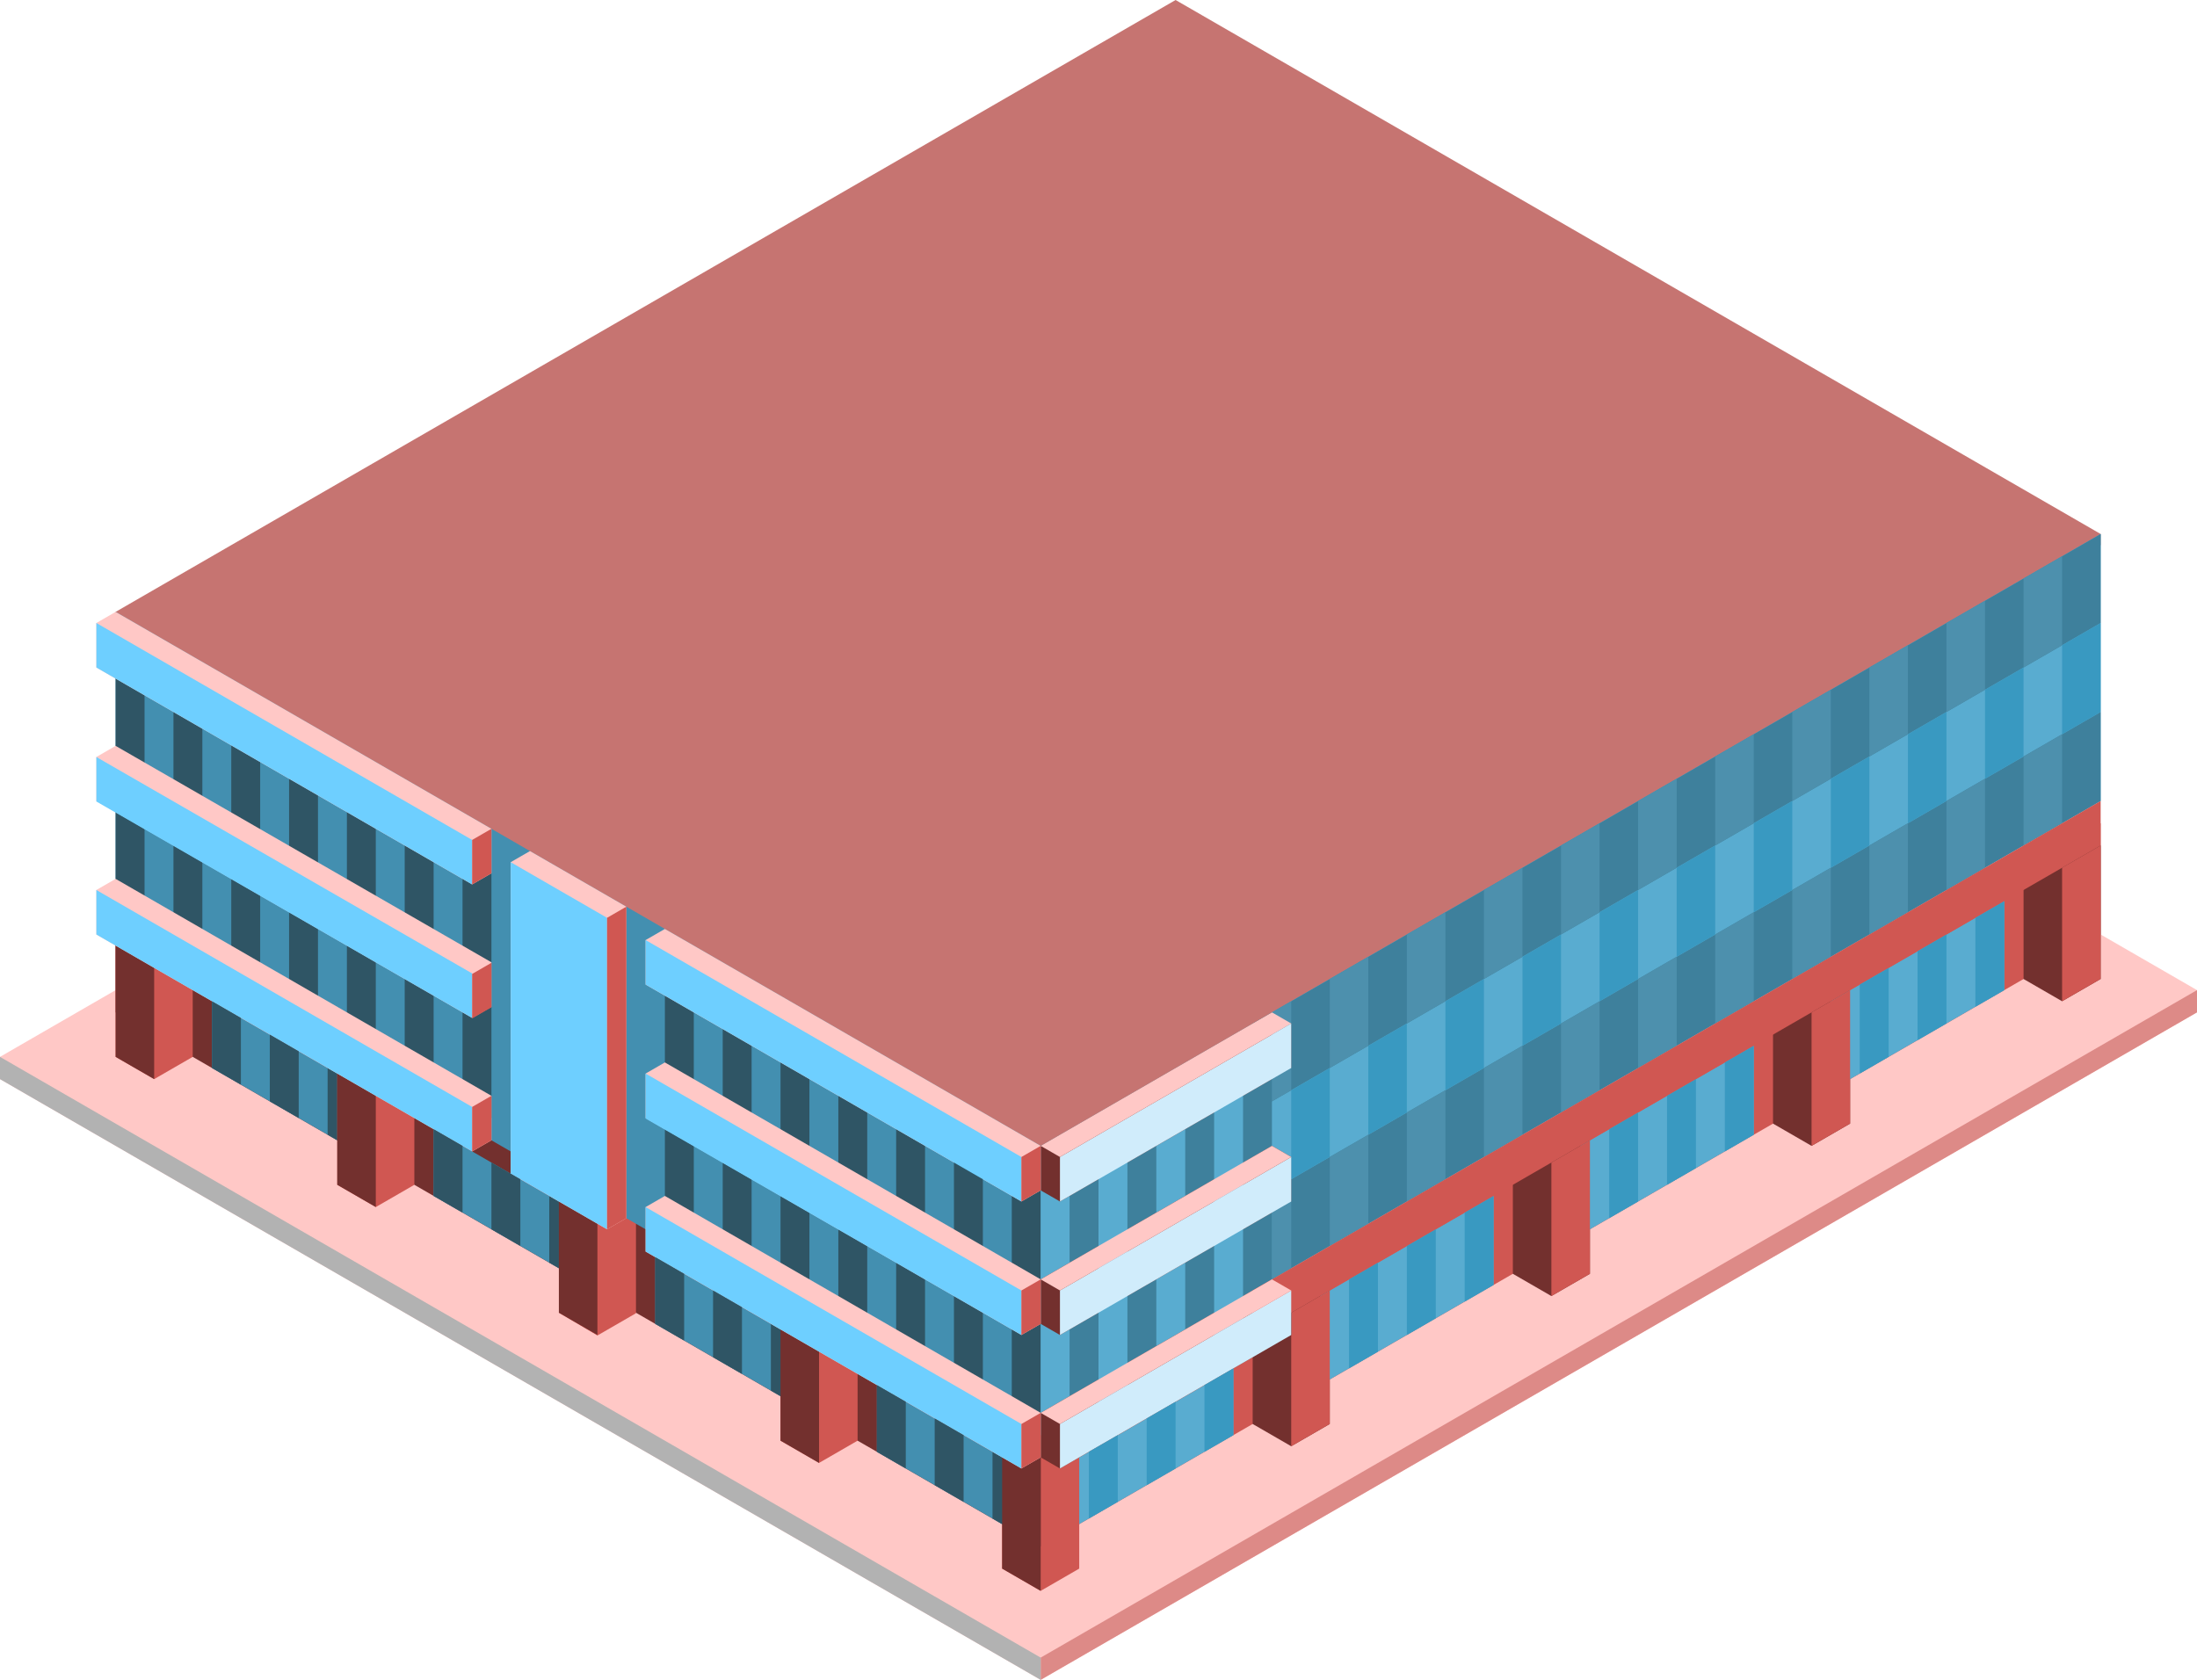 <svg id="Layer_1" data-name="Layer 1" xmlns="http://www.w3.org/2000/svg" viewBox="0 0 570 435.9">
  <defs>
    <style>
      .top-light {
        fill: #ffc8c6;
      }

      .top-dark {
        fill: #c67471;
      }

      .exterior-R-prim {
        fill: #d05752;
      }

      .exterior-L-prim {
        fill: #73302e;
      }

      .curtain-R-prim-light {
        fill: #59acd0;
      }

      .curtain-L-prim-light {
        fill: #438fb0;
      }

      .curtain-L-prim-dark {
        fill: #2f5565;
      }

      .curtain-R-prim-dark {
        fill: #3e809c;
      }

      .cls-1 {
        fill: #6ecfff;
      }

      .curtain-R-prim-dark-light {
        fill: #4d90ad;
      }

      .curtain-R-prim-light-dark {
        fill: #3999c1;
      }

      .cls-2 {
        fill: #d0ecfb;
      }

      .top-prim {
        fill: #dd8a87;
      }

      .cls-3 {
        fill: #b2b2b2;
      }
    </style>
  </defs>
  <title>Artboard 2</title>
  <g id="root">
    <path class="top-light" d="M0,280.015,270,435.9,570,262.694v-5.773L300,101.036,0,274.241Z"/>
    <path id="anchor_30_297.336_515" class="top-dark" d="M30,161.658v-2.887L305,0,545,138.564v2.887L270,300.222Z"/>
    <path class="exterior-R-prim" d="M545,242.487,270,401.259V372.391L545,213.62Z"/>
    <path class="exterior-L-prim" d="M345,369.504l-10,5.774-10-5.774V334.863h20Z"/>
    <path class="exterior-L-prim" d="M412.5,330.533l-10,5.774-10-5.774V295.892h20Z"/>
    <path class="exterior-L-prim" d="M480,291.562l-10,5.774-10-5.774V256.921h20Z"/>
    <path class="exterior-L-prim" d="M545,254.034l-10,5.774-10-5.774V219.393h20Z"/>
    <path class="curtain-R-prim-light" d="M320,372.391v-17.32l-45,25.98v17.321Z"/>
    <path class="curtain-R-prim-light" d="M387.5,333.42V310.326l-45,25.981v23.094Z"/>
    <path class="curtain-R-prim-light" d="M455,294.449V271.355l-45,25.98v23.094Z"/>
    <path class="curtain-R-prim-light" d="M520,256.921V233.827l-45,25.981v23.094Z"/>
    <path class="exterior-R-prim" d="M260,407.032l10,5.774,10-5.774V372.391H260Z"/>
    <path class="exterior-R-prim" d="M335,375.278l10-5.774V334.863l-10,5.774Z"/>
    <path class="exterior-R-prim" d="M470,297.336l10-5.774V256.921l-10,5.774Z"/>
    <path class="exterior-R-prim" d="M402.5,336.307l10-5.774V295.892l-10,5.774Z"/>
    <path class="exterior-R-prim" d="M535,259.808l10-5.774V219.393l-10,5.774Z"/>
    <path class="exterior-L-prim" d="M30,262.694,270,401.259V372.391L30,233.827Z"/>
    <path class="curtain-L-prim-light" d="M227.5,376.721v-17.32l37.5,21.65v17.321Z"/>
    <path class="exterior-R-prim" d="M202.5,373.834l10,5.774,10-5.774V339.193h-20Z"/>
    <path class="curtain-L-prim-light" d="M170,343.524V326.203l37.5,21.651v17.32Z"/>
    <path class="curtain-L-prim-dark" d="M257.5,394.042l7.5,4.33V381.051l-7.5-4.33Z"/>
    <path class="curtain-L-prim-dark" d="M200,360.844l7.5,4.33v-17.32l-7.5-4.33Z"/>
    <path class="exterior-L-prim" d="M270,412.806l-10-5.774V372.391l10,5.774Z"/>
    <path class="curtain-L-prim-light" d="M112.5,310.326V293.005L150,314.656v17.321Z"/>
    <path class="curtain-L-prim-dark" d="M142.5,327.646l7.5,4.331V314.656l-7.5-4.33Z"/>
    <path class="curtain-L-prim-light" d="M55,277.128v-17.32l37.5,21.65v17.321Z"/>
    <path class="curtain-L-prim-dark" d="M85,294.449l7.5,4.33V281.458l-7.5-4.33Z"/>
    <path class="exterior-R-prim" d="M145,340.637l10,5.903,10-5.773V306.126l-20-.13Z"/>
    <path class="exterior-R-prim" d="M87.5,307.439l10,5.774,10-5.774V272.798h-20Z"/>
    <path class="exterior-R-prim" d="M30,274.241l10,5.774,10-5.774V239.6H30Z"/>
    <path class="curtain-R-prim-light" d="M270,297.336V366.618L545,207.846V138.564Z"/>
    <path class="curtain-L-prim-light" d="M270,297.336V378.165L30,239.6V158.771Z"/>
    <path class="curtain-R-prim-dark" d="M545,138.564v23.094L325,288.675V265.581Z"/>
    <path class="curtain-R-prim-dark" d="M545,184.752v23.094L330,331.977v-23.094Z"/>
    <path class="curtain-R-prim-dark" d="M330,274.242v23.094l-60,34.641v-23.094Z"/>
    <path class="curtain-R-prim-dark" d="M330,308.883v23.094L270,366.618V343.524Z"/>
    <path class="exterior-L-prim" d="M40,280.015l-10-5.774V239.6l10,5.774Z"/>
    <path class="exterior-L-prim" d="M97.5,313.213l-10-5.774V272.798l10,5.774Z"/>
    <path class="curtain-L-prim-dark" d="M180,320.494l-7.5-4.33V252.656l7.5,4.33Z"/>
    <path class="exterior-L-prim" d="M155,346.41l-10-5.773V305.996l10,5.773Z"/>
    <path class="curtain-L-prim-dark" d="M210,337.815l-7.5-4.33V269.976l7.5,4.33Z"/>
    <path class="exterior-L-prim" d="M212.5,379.608l-10-5.774v-34.64l10,5.773Z"/>
    <path class="curtain-L-prim-dark" d="M240,355.135l-7.5-4.33V287.296l7.5,4.331Z"/>
    <path class="curtain-R-prim-light" d="M300,355.135l7.5-4.33V287.296l-7.5,4.331Z"/>
    <path class="exterior-L-prim" d="M270,331.977l5,2.886V346.41l-5-2.886Z"/>
    <path class="curtain-L-prim-dark" d="M270,372.456l-7.5-4.33V304.617l7.5,4.33Z"/>
    <path class="curtain-R-prim-light" d="M270,372.456l7.5-4.33V304.617l-7.5,4.33Z"/>
    <path class="exterior-L-prim" d="M270,366.618l60-34.641,5,2.886V346.41l-60,34.641-5-2.886Z"/>
    <path class="curtain-L-prim-dark" d="M195,329.155l-7.5-4.33V261.316l7.5,4.33Z"/>
    <path class="exterior-L-prim" d="M335,265.581v11.547L275,311.769l-5-2.886v-11.547l60-34.642Z"/>
    <path class="exterior-L-prim" d="M270,331.977l60-34.641,5,2.886v11.547L275,346.41l-5-2.886Z"/>
    <path class="curtain-L-prim-dark" d="M225,346.475l-7.5-4.33V278.637l7.5,4.33Z"/>
    <path class="curtain-R-prim-light" d="M315,346.475l7.5-4.33V278.637l-7.5,4.33Z"/>
    <path class="top-light" d="M270,297.336l-97.5-56.292-5,2.887v11.547L265,311.769l5-2.886Z"/>
    <path class="curtain-L-prim-dark" d="M255,363.796l-7.5-4.33V295.957l7.5,4.33Z"/>
    <path class="curtain-R-prim-light" d="M285,363.796l7.5-4.33V295.957l-7.5,4.33Z"/>
    <path class="top-light" d="M270,331.977l-97.5-56.292-5,2.887v11.547L265,346.41l5-2.886Z"/>
    <path class="curtain-L-prim-dark" d="M37.5,238.157l-7.5-4.33V170.318l7.5,4.331Z"/>
    <path class="curtain-L-prim-dark" d="M67.5,255.478l-7.5-4.33V187.639l7.5,4.33Z"/>
    <path class="curtain-L-prim-dark" d="M97.5,272.798l-7.5-4.33V204.959l7.5,4.33Z"/>
    <path class="curtain-L-prim-dark" d="M127.5,290.119l-7.5-4.33V222.28l7.5,4.33Z"/>
    <path class="curtain-L-prim-dark" d="M52.5,246.818,45,242.487V178.979l7.5,4.33Z"/>
    <path class="curtain-L-prim-dark" d="M82.5,264.138l-7.5-4.33V196.299l7.5,4.331Z"/>
    <path class="curtain-L-prim-dark" d="M112.5,281.458l-7.5-4.33V213.62l7.5,4.33Z"/>
    <path class="curtain-L-prim-dark" d="M142.5,298.779l-7.5-4.33V230.94l7.5,4.331Z"/>
    <path class="curtain-L-prim-dark" d="M150,303.109l-7.5-4.33V235.27l7.5,4.331Z"/>
    <path class="top-light" d="M270,378.165V366.618l-97.5-56.292-5,2.887V324.76L265,381.051Z"/>
    <path class="top-light" d="M127.5,215.063,30,158.771l-5,2.887v11.547l97.5,56.292,5-2.887Z"/>
    <path class="top-light" d="M127.5,249.704,30,193.542l-5,2.887v11.417l97.5,56.292,5-2.887Z"/>
    <path class="top-light" d="M127.5,284.345,30,228.053,25,230.94v11.547l97.5,56.292,5-2.887Z"/>
    <path class="cls-1" d="M265,311.769l-97.5-56.291V243.931L265,300.222Z"/>
    <path class="cls-1" d="M265,346.41l-97.5-56.162V278.572L265,334.863Z"/>
    <path class="cls-1" d="M265,381.051,167.5,324.76V313.213L265,369.504Z"/>
    <path class="cls-1" d="M122.5,229.497,25,173.205V161.658l97.5,56.292Z"/>
    <path class="cls-1" d="M122.5,264.138,25,207.976V196.429l97.5,56.162Z"/>
    <path class="cls-1" d="M122.5,298.779,25,242.487V230.94l97.5,56.292Z"/>
    <path class="exterior-R-prim" d="M265,300.222l5-2.886v11.547l-5,2.886Z"/>
    <path class="exterior-R-prim" d="M265,334.863l5-2.886V343.524l-5,2.886Z"/>
    <path class="exterior-R-prim" d="M265,369.504l5-2.886v11.547l-5,2.886Z"/>
    <path class="exterior-R-prim" d="M122.5,217.95l5-2.887V226.61l-5,2.887Z"/>
    <path class="exterior-R-prim" d="M122.5,252.721l5-2.887v11.547l-5,2.887Z"/>
    <path class="exterior-R-prim" d="M122.5,287.232l5-2.887v11.547l-5,2.887Z"/>
    <path class="top-light" d="M132.5,304.552V223.723l5-2.886,25,14.433v80.829l-5,2.887Z"/>
    <path class="cls-1" d="M132.5,223.723l25,14.434v80.829l-25-14.434Z"/>
    <path class="exterior-R-prim" d="M157.5,318.986l5-2.887V235.27l-5,2.887Z"/>
    <path class="curtain-R-prim-dark-light" d="M330,285.789l5-2.887V259.808l-5,2.887Z"/>
    <path class="curtain-R-prim-dark-light" d="M330,331.977l5-2.887V305.996l-5,2.887Z"/>
    <path class="curtain-R-prim-dark-light" d="M405,242.487l10-5.773V213.62l-10,5.773Z"/>
    <path class="curtain-R-prim-dark-light" d="M405,288.675l10-5.773V259.808l-10,5.773Z"/>
    <path class="curtain-R-prim-dark-light" d="M485,196.299l10-5.773V167.432l-10,5.773Z"/>
    <path class="curtain-R-prim-dark-light" d="M485,242.487l10-5.773V213.62l-10,5.773Z"/>
    <path class="curtain-R-prim-dark-light" d="M365,265.581l10-5.773V236.714l-10,5.773Z"/>
    <path class="curtain-R-prim-dark-light" d="M365,311.769l10-5.773V282.902l-10,5.773Z"/>
    <path class="curtain-R-prim-dark-light" d="M445,219.393l10-5.773V190.526l-10,5.773Z"/>
    <path class="curtain-R-prim-dark-light" d="M445,265.581l10-5.773V236.714l-10,5.773Z"/>
    <path class="curtain-R-prim-dark-light" d="M525,173.205l10-5.773V144.338l-10,5.773Z"/>
    <path class="curtain-R-prim-dark-light" d="M525,219.393l10-5.773V190.526l-10,5.773Z"/>
    <path class="curtain-R-prim-dark-light" d="M345,277.128l10-5.773V248.261l-10,5.773Z"/>
    <path class="curtain-R-prim-dark-light" d="M345,323.316l10-5.773V294.449l-10,5.773Z"/>
    <path class="curtain-R-prim-dark-light" d="M425,230.94l10-5.773V202.073l-10,5.773Z"/>
    <path class="curtain-R-prim-dark-light" d="M425,277.128l10-5.773V248.261l-10,5.773Z"/>
    <path class="curtain-R-prim-dark-light" d="M505,184.752l10-5.773V155.885l-10,5.773Z"/>
    <path class="curtain-R-prim-dark-light" d="M505,230.94l10-5.773V202.073l-10,5.773Z"/>
    <path class="curtain-R-prim-dark-light" d="M385,254.034l10-5.773V225.167L385,230.94Z"/>
    <path class="curtain-R-prim-dark-light" d="M385,300.222l10-5.773V271.355l-10,5.773Z"/>
    <path class="curtain-R-prim-dark-light" d="M465,207.846l10-5.773V178.979l-10,5.773Z"/>
    <path class="curtain-R-prim-dark-light" d="M465,254.034l10-5.773V225.167L465,230.94Z"/>
    <path class="curtain-R-prim-light-dark" d="M335,305.996l10-5.774V277.128l-10,5.774Z"/>
    <path class="curtain-R-prim-light-dark" d="M415,259.808l10-5.774V230.94l-10,5.774Z"/>
    <path class="curtain-R-prim-light-dark" d="M495,213.62l10-5.774V184.752l-10,5.774Z"/>
    <path class="curtain-R-prim-light-dark" d="M375,282.902l10-5.774v-23.094l-10,5.774Z"/>
    <path class="curtain-R-prim-light-dark" d="M455,236.714l10-5.774v-23.094L455,213.62Z"/>
    <path class="curtain-R-prim-light-dark" d="M535,190.526l10-5.774V161.658l-10,5.774Z"/>
    <path class="curtain-R-prim-light-dark" d="M355,294.449l10-5.774V265.581l-10,5.774Z"/>
    <path class="curtain-R-prim-light-dark" d="M435,248.261l10-5.774V219.393l-10,5.774Z"/>
    <path class="curtain-R-prim-light-dark" d="M515,202.073l10-5.774V173.205l-10,5.774Z"/>
    <path class="curtain-R-prim-light-dark" d="M395,271.355l10-5.774v-23.094l-10,5.774Z"/>
    <path class="curtain-R-prim-light-dark" d="M475,225.167l10-5.774V196.299l-10,5.774Z"/>
    <path class="exterior-R-prim" d="M545,207.846v11.547L325,346.41V334.863Z"/>
    <path class="cls-2" d="M275,311.769l60-34.641v-11.547L275,300.222Z"/>
    <path class="cls-2" d="M275,346.41l60-34.641V300.222l-60,34.641Z"/>
    <path class="cls-2" d="M275,381.051l60-34.641V334.863l-60,34.641Z"/>
    <path class="top-light" d="M270,297.336l60-34.642,5,2.887L275,300.222Z"/>
    <path class="top-light" d="M270,331.977l60-34.641,5,2.886-60,34.641Z"/>
    <path class="top-light" d="M270,366.618l60-34.641,5,2.886-60,34.641Z"/>
    <path class="curtain-L-prim-dark" d="M227.5,376.721l7.5,4.33v-17.32l-7.5-4.33Z"/>
    <path class="curtain-L-prim-dark" d="M170,343.524l7.5,4.33V330.533l-7.5-4.33Z"/>
    <path class="curtain-L-prim-dark" d="M242.5,385.381l7.5,4.331V372.391l-7.5-4.33Z"/>
    <path class="curtain-R-prim-light-dark" d="M320,372.391l-7.5,4.33v-17.32l7.5-4.33Z"/>
    <path class="curtain-R-prim-light-dark" d="M387.5,333.42l-7.5,4.33V314.656l7.5-4.33Z"/>
    <path class="curtain-R-prim-light-dark" d="M455,294.449l-7.5,4.33v-23.094l7.5-4.33Z"/>
    <path class="curtain-R-prim-light-dark" d="M520,256.921l-7.5,4.33V238.157l7.5-4.33Z"/>
    <path class="curtain-R-prim-light-dark" d="M290,389.712l-7.5,4.33V376.721l7.5-4.33Z"/>
    <path class="curtain-R-prim-light-dark" d="M357.5,350.74l-7.5,4.33V331.977l7.5-4.331Z"/>
    <path class="curtain-R-prim-light-dark" d="M425,311.769l-7.5,4.33V293.005l7.5-4.33Z"/>
    <path class="curtain-R-prim-light-dark" d="M490,274.241l-7.5,4.33V255.478l7.5-4.331Z"/>
    <path class="curtain-R-prim-light-dark" d="M305,381.051l-7.5,4.33v-17.32l7.5-4.33Z"/>
    <path class="curtain-R-prim-light-dark" d="M372.5,342.08l-7.5,4.33V323.316l7.5-4.33Z"/>
    <path class="curtain-R-prim-light-dark" d="M440,303.109l-7.5,4.33V284.345l7.5-4.33Z"/>
    <path class="curtain-R-prim-light-dark" d="M505,265.581l-7.5,4.33V246.817l7.5-4.33Z"/>
    <path class="curtain-L-prim-dark" d="M185,352.184l7.5,4.33V339.193l-7.5-4.33Z"/>
    <path class="curtain-L-prim-dark" d="M112.5,310.326l7.5,4.33v-17.32l-7.5-4.331Z"/>
    <path class="curtain-L-prim-dark" d="M127.5,318.986l7.5,4.33v-17.32l-7.5-4.33Z"/>
    <path class="curtain-L-prim-dark" d="M55,277.128l7.5,4.33v-17.32l-7.5-4.33Z"/>
    <path class="curtain-L-prim-dark" d="M70,285.788l7.5,4.33v-17.32l-7.5-4.33Z"/>
    <path class="top-prim" d="M270,430.126V435.9L570,262.694v-5.773Z"/>
    <path class="cls-3" d="M270,430.126V435.9L0,280.015v-5.773Z"/>
  </g>
</svg>
